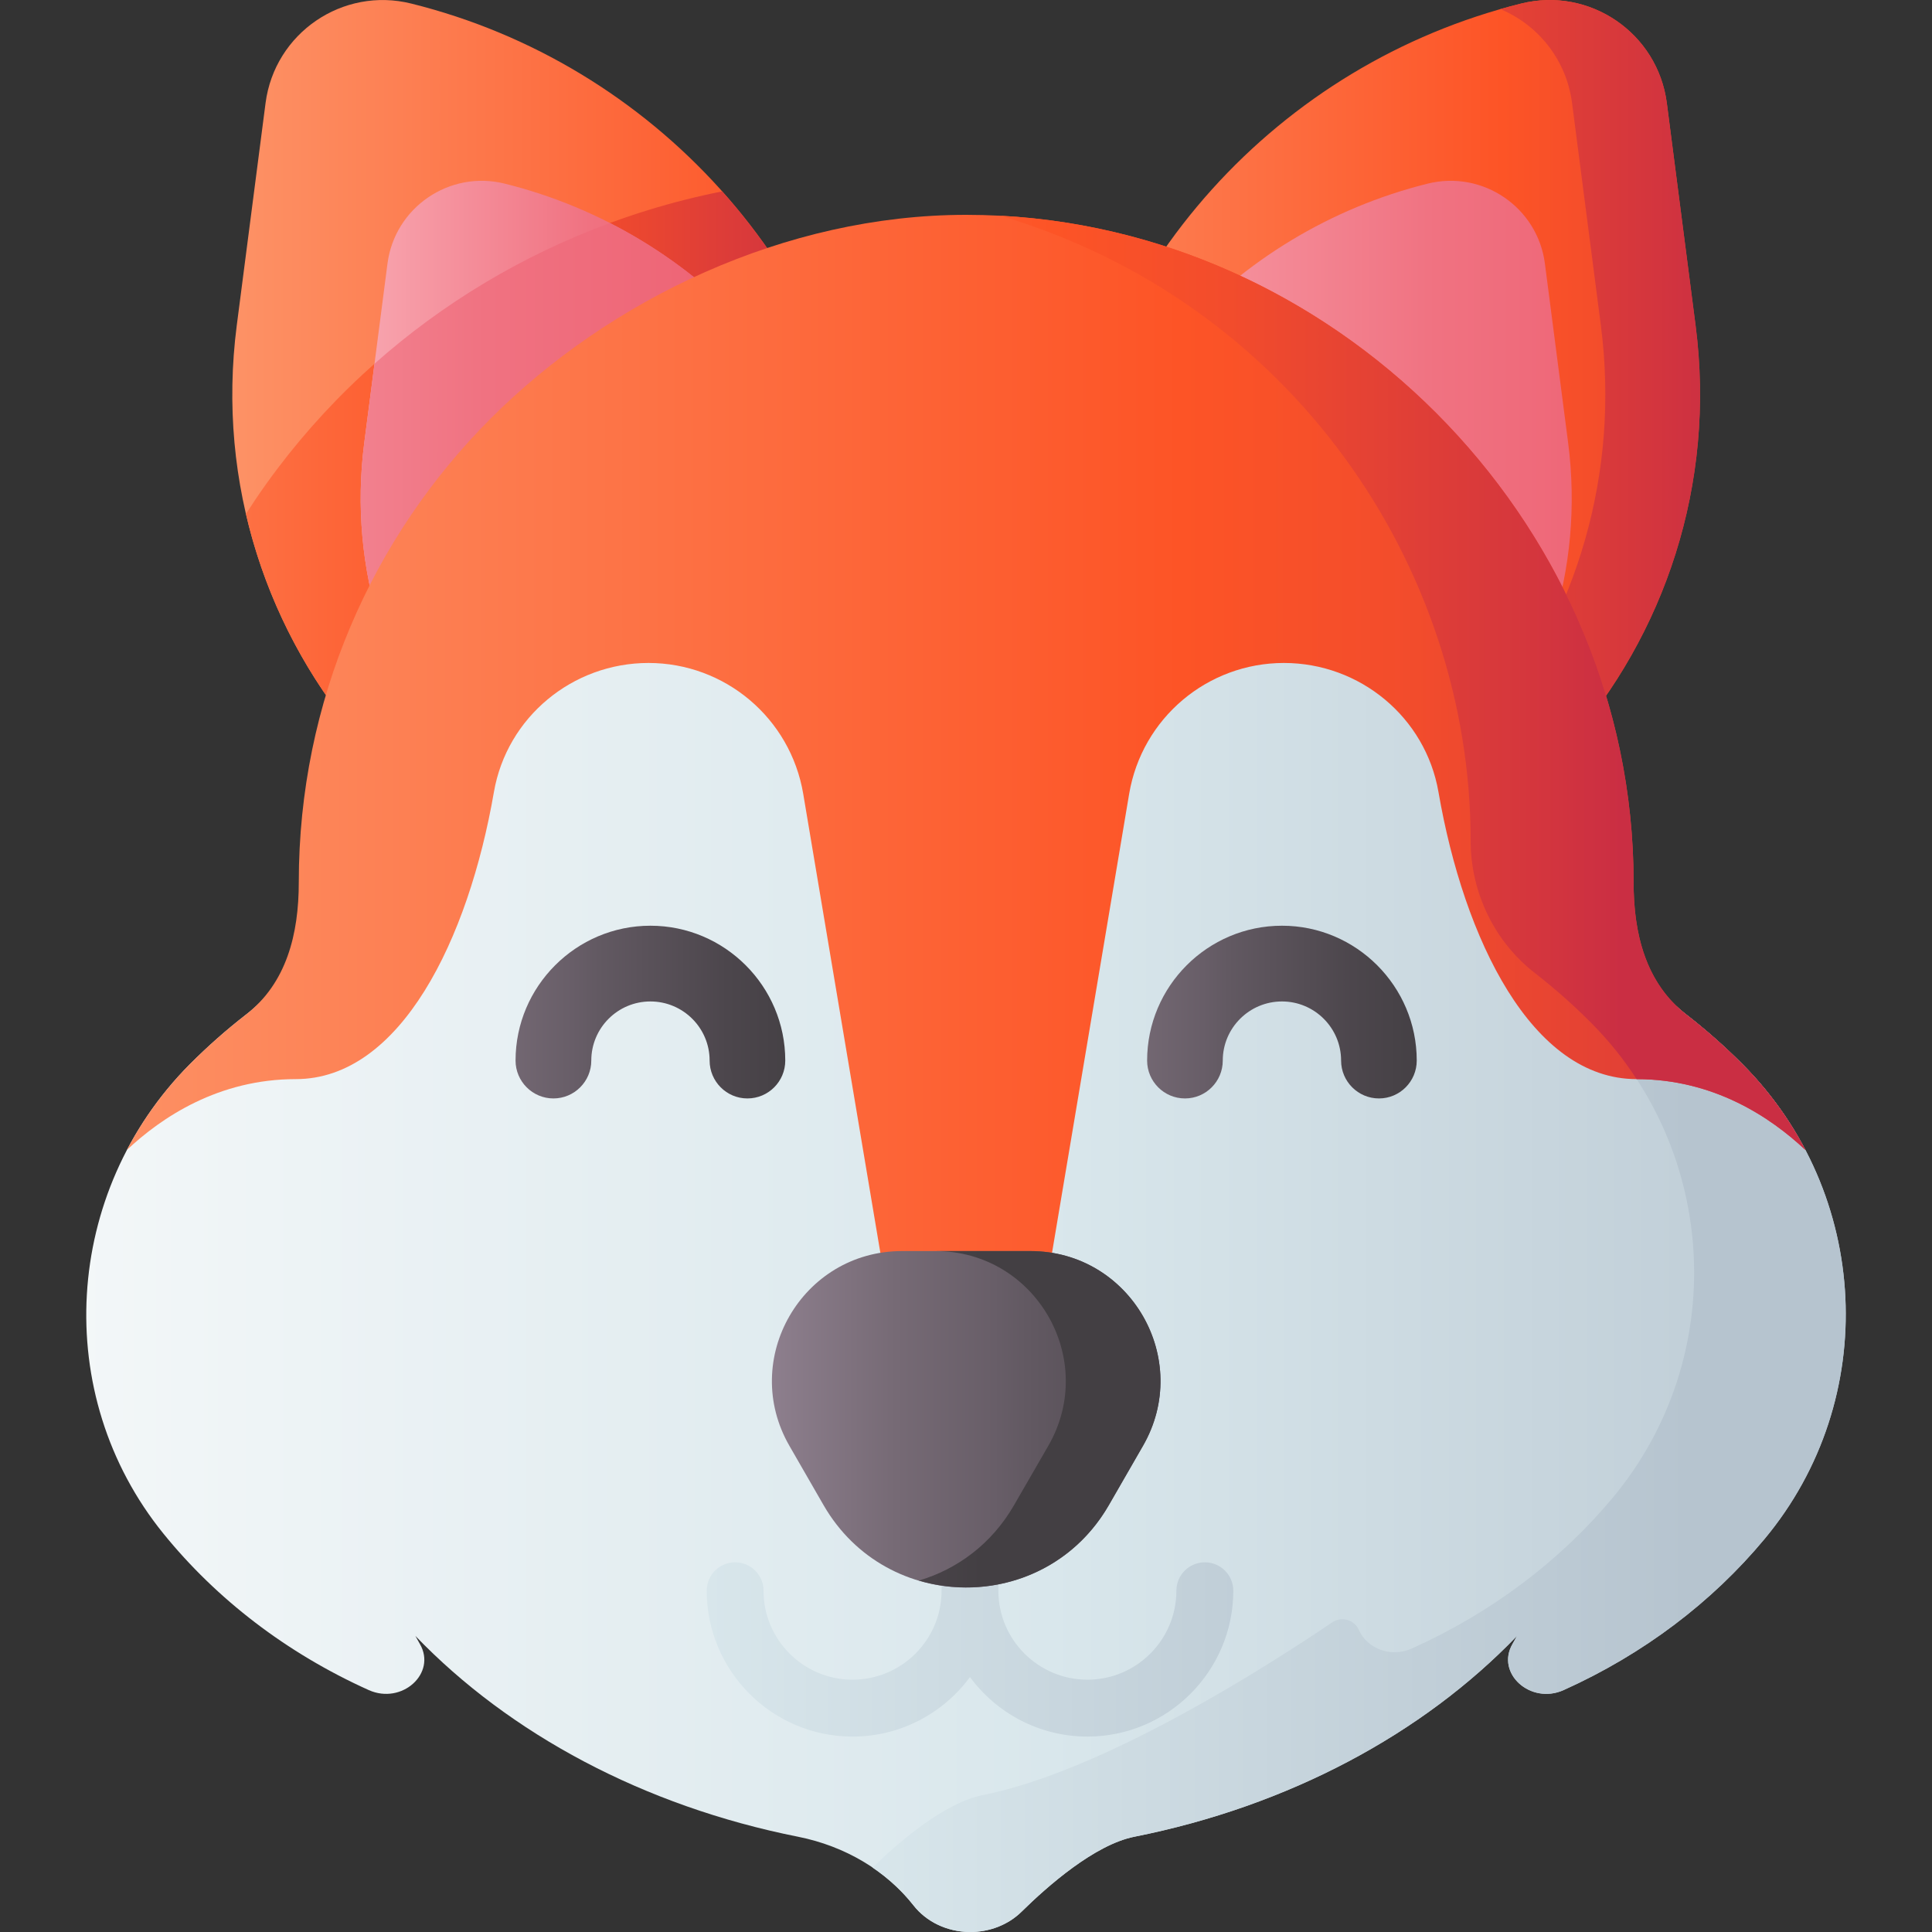 <svg width="20" height="20" viewBox="0 0 20 20" fill="none" xmlns="http://www.w3.org/2000/svg">
<rect x="0" y="0" width="20" height="20" fill="#333333" stroke="none"/>
<path d="M7.92 9.589C4.594 9.589 2.025 6.666 2.451 3.368L2.749 1.067C2.843 0.342 3.548 -0.14 4.258 0.037C6.756 0.658 8.699 2.755 9.042 5.41L9.37 7.939C9.483 8.814 8.802 9.589 7.92 9.589Z" fill="url(#paint0_linear_1_570)"/>
<path d="M9.37 7.939L9.042 5.41C8.872 4.092 8.307 2.912 7.476 1.981C5.396 2.396 3.627 3.631 2.546 5.32C3.106 7.738 5.273 9.589 7.92 9.589C8.802 9.589 9.483 8.814 9.37 7.939Z" fill="url(#paint1_linear_1_570)"/>
<path d="M8.172 9.589C5.495 9.589 3.428 7.237 3.771 4.582L4.011 2.73C4.086 2.147 4.654 1.759 5.225 1.901C7.235 2.401 8.799 4.089 9.076 6.225L9.339 8.261C9.43 8.965 8.882 9.589 8.172 9.589Z" fill="url(#paint2_linear_1_570)"/>
<path d="M8.013 9.586C8.678 9.544 9.213 9.06 9.348 8.439C9.35 8.381 9.347 8.321 9.339 8.261L9.076 6.225C8.852 4.494 7.782 3.058 6.314 2.309C5.405 2.643 4.58 3.141 3.877 3.765L3.771 4.582C3.434 7.184 5.414 9.495 8.013 9.586Z" fill="url(#paint3_linear_1_570)"/>
<path d="M12.084 9.589C15.41 9.589 17.979 6.666 17.552 3.368L17.255 1.067C17.161 0.342 16.456 -0.14 15.746 0.037C13.248 0.658 11.305 2.755 10.962 5.41L10.634 7.939C10.521 8.814 11.202 9.589 12.084 9.589Z" fill="url(#paint4_linear_1_570)"/>
<path d="M17.553 3.368L17.255 1.067C17.161 0.342 16.456 -0.14 15.746 0.037C15.674 0.055 15.602 0.074 15.531 0.094C15.919 0.256 16.215 0.614 16.274 1.067L16.572 3.368C16.97 6.448 14.756 9.2 11.753 9.551C11.859 9.576 11.97 9.589 12.084 9.589C15.411 9.589 17.979 6.666 17.553 3.368Z" fill="url(#paint5_linear_1_570)"/>
<path d="M11.832 9.589C14.509 9.589 16.577 7.237 16.233 4.582L15.993 2.73C15.918 2.147 15.351 1.759 14.779 1.901C12.769 2.401 11.205 4.089 10.928 6.225L10.665 8.261C10.574 8.965 11.122 9.589 11.832 9.589Z" fill="url(#paint6_linear_1_570)"/>
<path d="M18.036 11.014C17.854 10.832 17.662 10.662 17.461 10.506C17.037 10.178 16.793 9.668 16.793 9.132C16.793 5.382 13.753 2.341 10.002 2.341C6.251 2.341 3.211 5.382 3.211 9.132C3.211 9.668 2.967 10.178 2.543 10.506C2.342 10.662 2.15 10.832 1.968 11.014L1.962 11.02C0.656 12.337 0.524 14.434 1.691 15.875C2.24 16.553 2.967 17.113 3.818 17.496C4.161 17.649 4.522 17.322 4.347 17.019C4.331 16.991 4.316 16.963 4.3 16.935C5.275 17.949 6.663 18.696 8.262 19.014C8.749 19.111 9.176 19.366 9.457 19.725C9.589 19.894 9.803 19.997 10.034 20C10.24 20.003 10.437 19.926 10.575 19.79C10.845 19.524 11.332 19.096 11.742 19.014C13.341 18.696 14.729 17.949 15.704 16.935C15.688 16.963 15.673 16.991 15.657 17.019C15.482 17.322 15.844 17.649 16.186 17.496C17.013 17.124 17.723 16.585 18.266 15.932C19.473 14.483 19.368 12.35 18.036 11.014Z" fill="url(#paint7_linear_1_570)"/>
<path d="M18.036 11.014C17.854 10.832 17.662 10.662 17.461 10.506C17.037 10.178 16.793 9.668 16.793 9.132C16.793 5.723 14.28 2.9 11.006 2.415C13.48 3.429 15.224 5.861 15.224 8.701C15.224 9.238 15.468 9.747 15.891 10.075C16.093 10.232 16.285 10.401 16.467 10.584C17.798 11.919 17.903 14.052 16.697 15.502C16.154 16.154 15.443 16.693 14.616 17.065C14.386 17.168 14.146 17.054 14.068 16.875C14.021 16.767 13.888 16.729 13.79 16.795C13.114 17.253 11.424 18.334 10.173 18.583C9.776 18.662 9.307 19.066 9.033 19.333C9.195 19.443 9.339 19.575 9.457 19.725C9.589 19.894 9.803 19.997 10.034 20C10.24 20.003 10.437 19.926 10.575 19.79C10.845 19.524 11.332 19.096 11.742 19.014C13.341 18.696 14.729 17.949 15.704 16.935C15.688 16.963 15.673 16.991 15.657 17.019C15.482 17.322 15.844 17.649 16.186 17.496C17.013 17.124 17.723 16.585 18.266 15.932C19.473 14.483 19.368 12.35 18.036 11.014Z" fill="url(#paint8_linear_1_570)"/>
<path d="M18.69 11.905C18.329 11.565 17.74 11.171 16.942 11.171C15.858 11.171 15.155 9.725 14.891 8.199C14.757 7.425 14.078 6.863 13.291 6.863C12.895 6.863 12.527 7.006 12.242 7.247C11.957 7.488 11.755 7.827 11.689 8.218L10.803 13.49H9.201L8.315 8.218C8.249 7.827 8.047 7.488 7.762 7.247C7.477 7.006 7.109 6.863 6.713 6.863C5.926 6.863 5.247 7.425 5.113 8.199C4.849 9.725 4.146 11.171 3.062 11.171C2.264 11.171 1.674 11.565 1.313 11.905C1.481 11.586 1.697 11.287 1.962 11.02L1.968 11.014C2.149 10.832 2.342 10.662 2.543 10.506C2.967 10.178 3.093 9.669 3.093 9.133V9.132C3.093 7.257 3.853 5.559 5.082 4.33C6.311 3.101 8.127 2.224 10.002 2.224C13.753 2.224 16.911 5.382 16.911 9.132V9.133C16.911 9.669 17.037 10.178 17.461 10.506C17.662 10.662 17.855 10.832 18.036 11.014C18.304 11.283 18.522 11.584 18.69 11.905Z" fill="url(#paint9_linear_1_570)"/>
<path d="M12.473 16.173C12.31 16.173 12.178 16.304 12.178 16.467C12.178 16.975 11.765 17.388 11.257 17.388C10.749 17.388 10.335 16.975 10.335 16.467V14.271H9.747V16.467C9.747 16.975 9.334 17.388 8.825 17.388C8.317 17.388 7.904 16.975 7.904 16.467C7.904 16.304 7.772 16.173 7.61 16.173C7.447 16.173 7.316 16.304 7.316 16.467C7.316 17.299 7.993 17.977 8.825 17.977C9.324 17.977 9.766 17.734 10.041 17.361C10.316 17.734 10.759 17.977 11.257 17.977C12.089 17.977 12.767 17.299 12.767 16.467C12.767 16.304 12.635 16.173 12.473 16.173Z" fill="url(#paint10_linear_1_570)"/>
<path d="M10.666 12.951H9.338C8.302 12.951 7.655 14.072 8.173 14.969L8.526 15.582C9.182 16.718 10.822 16.718 11.478 15.582L11.831 14.969C12.349 14.072 11.702 12.951 10.666 12.951Z" fill="url(#paint11_linear_1_570)"/>
<path d="M10.666 12.951H9.685C10.721 12.951 11.369 14.072 10.851 14.969L10.497 15.582C10.264 15.986 9.905 16.246 9.512 16.362C10.225 16.573 11.055 16.314 11.478 15.582L11.831 14.969C12.349 14.072 11.702 12.951 10.666 12.951Z" fill="url(#paint12_linear_1_570)"/>
<path d="M6.733 9.583C5.964 9.583 5.337 10.21 5.337 10.979C5.337 11.195 5.513 11.371 5.729 11.371C5.945 11.371 6.121 11.195 6.121 10.979C6.121 10.641 6.395 10.367 6.733 10.367C7.071 10.367 7.346 10.641 7.346 10.979C7.346 11.195 7.521 11.371 7.737 11.371C7.954 11.371 8.129 11.195 8.129 10.979C8.129 10.21 7.503 9.583 6.733 9.583Z" fill="url(#paint13_linear_1_570)"/>
<path d="M13.271 9.583C12.501 9.583 11.875 10.21 11.875 10.979C11.875 11.195 12.05 11.371 12.267 11.371C12.483 11.371 12.658 11.195 12.658 10.979C12.658 10.641 12.933 10.367 13.271 10.367C13.608 10.367 13.883 10.641 13.883 10.979C13.883 11.195 14.059 11.371 14.275 11.371C14.491 11.371 14.666 11.195 14.666 10.979C14.666 10.21 14.04 9.583 13.271 9.583Z" fill="url(#paint14_linear_1_570)"/>
<path d="M18.69 11.905C18.329 11.565 17.74 11.171 16.942 11.171C16.807 10.962 16.648 10.765 16.467 10.584C16.285 10.401 16.093 10.232 15.892 10.075C15.68 9.911 15.513 9.702 15.399 9.466C15.285 9.231 15.224 8.969 15.224 8.702C15.224 5.862 13.366 3.126 10.355 2.233C13.949 2.423 16.911 5.5 16.911 9.132V9.133C16.911 9.251 16.917 9.369 16.931 9.483C16.981 9.885 17.131 10.251 17.461 10.506C17.662 10.662 17.855 10.832 18.036 11.014C18.304 11.283 18.522 11.584 18.69 11.905Z" fill="url(#paint15_linear_1_570)"/>
<defs>
<linearGradient id="paint0_linear_1_570" x1="2.218" y1="4.795" x2="12.519" y2="4.795" gradientUnits="userSpaceOnUse">
<stop stop-color="#FD9468"/>
<stop offset="0.591" stop-color="#FD5426"/>
<stop offset="0.713" stop-color="#F24C2C"/>
<stop offset="0.931" stop-color="#D3353E"/>
<stop offset="0.984" stop-color="#CA2E43"/>
</linearGradient>
<linearGradient id="paint1_linear_1_570" x1="-0.542" y1="5.785" x2="8.809" y2="5.785" gradientUnits="userSpaceOnUse">
<stop stop-color="#FD9468"/>
<stop offset="0.591" stop-color="#FD5426"/>
<stop offset="0.713" stop-color="#F24C2C"/>
<stop offset="0.931" stop-color="#D3353E"/>
<stop offset="0.984" stop-color="#CA2E43"/>
</linearGradient>
<linearGradient id="paint2_linear_1_570" x1="3.773" y1="5.73" x2="8.126" y2="5.73" gradientUnits="userSpaceOnUse">
<stop stop-color="#F8A5AF"/>
<stop offset="0.534" stop-color="#F07281"/>
<stop offset="0.765" stop-color="#EE6677"/>
<stop offset="1" stop-color="#EB5569"/>
</linearGradient>
<linearGradient id="paint3_linear_1_570" x1="0.394" y1="5.947" x2="9.082" y2="5.947" gradientUnits="userSpaceOnUse">
<stop stop-color="#F8A5AF"/>
<stop offset="0.534" stop-color="#F07281"/>
<stop offset="0.765" stop-color="#EE6677"/>
<stop offset="1" stop-color="#EB5569"/>
</linearGradient>
<linearGradient id="paint4_linear_1_570" x1="9.653" y1="4.795" x2="19.627" y2="4.795" gradientUnits="userSpaceOnUse">
<stop stop-color="#FD9468"/>
<stop offset="0.591" stop-color="#FD5426"/>
<stop offset="0.713" stop-color="#F24C2C"/>
<stop offset="0.931" stop-color="#D3353E"/>
<stop offset="0.984" stop-color="#CA2E43"/>
</linearGradient>
<linearGradient id="paint5_linear_1_570" x1="5.223" y1="4.795" x2="18.046" y2="4.795" gradientUnits="userSpaceOnUse">
<stop stop-color="#FD9468"/>
<stop offset="0.591" stop-color="#FD5426"/>
<stop offset="0.713" stop-color="#F24C2C"/>
<stop offset="0.931" stop-color="#D3353E"/>
<stop offset="0.984" stop-color="#CA2E43"/>
</linearGradient>
<linearGradient id="paint6_linear_1_570" x1="11.182" y1="5.73" x2="18.07" y2="5.73" gradientUnits="userSpaceOnUse">
<stop stop-color="#F8A5AF"/>
<stop offset="0.534" stop-color="#F07281"/>
<stop offset="0.765" stop-color="#EE6677"/>
<stop offset="1" stop-color="#EB5569"/>
</linearGradient>
<linearGradient id="paint7_linear_1_570" x1="0.03" y1="11.171" x2="20.831" y2="11.171" gradientUnits="userSpaceOnUse">
<stop stop-color="#F5F8F9"/>
<stop offset="0.521" stop-color="#D9E7EC"/>
<stop offset="1" stop-color="#B6C4CF"/>
</linearGradient>
<linearGradient id="paint8_linear_1_570" x1="-0.782" y1="11.207" x2="17.493" y2="11.207" gradientUnits="userSpaceOnUse">
<stop stop-color="#F5F8F9"/>
<stop offset="0.521" stop-color="#D9E7EC"/>
<stop offset="1" stop-color="#B6C4CF"/>
</linearGradient>
<linearGradient id="paint9_linear_1_570" x1="0.49" y1="7.857" x2="20.334" y2="7.857" gradientUnits="userSpaceOnUse">
<stop stop-color="#FD9468"/>
<stop offset="0.591" stop-color="#FD5426"/>
<stop offset="0.713" stop-color="#F24C2C"/>
<stop offset="0.931" stop-color="#D3353E"/>
<stop offset="0.984" stop-color="#CA2E43"/>
</linearGradient>
<linearGradient id="paint10_linear_1_570" x1="-1.645" y1="16.124" x2="15.107" y2="16.124" gradientUnits="userSpaceOnUse">
<stop stop-color="#F5F8F9"/>
<stop offset="0.521" stop-color="#D9E7EC"/>
<stop offset="1" stop-color="#B6C4CF"/>
</linearGradient>
<linearGradient id="paint11_linear_1_570" x1="7.785" y1="14.692" x2="13.363" y2="14.692" gradientUnits="userSpaceOnUse">
<stop stop-color="#918291"/>
<stop offset="0.267" stop-color="#766A75"/>
<stop offset="0.449" stop-color="#685E68"/>
<stop offset="0.51" stop-color="#625962"/>
<stop offset="0.81" stop-color="#4C464C"/>
<stop offset="1" stop-color="#433F43"/>
</linearGradient>
<linearGradient id="paint12_linear_1_570" x1="5.281" y1="14.692" x2="10.167" y2="14.692" gradientUnits="userSpaceOnUse">
<stop stop-color="#918291"/>
<stop offset="0.267" stop-color="#766A75"/>
<stop offset="0.449" stop-color="#685E68"/>
<stop offset="0.51" stop-color="#625962"/>
<stop offset="0.81" stop-color="#4C464C"/>
<stop offset="1" stop-color="#433F43"/>
</linearGradient>
<linearGradient id="paint13_linear_1_570" x1="3.933" y1="10.477" x2="8.371" y2="10.477" gradientUnits="userSpaceOnUse">
<stop stop-color="#918291"/>
<stop offset="0.267" stop-color="#766A75"/>
<stop offset="0.449" stop-color="#685E68"/>
<stop offset="0.51" stop-color="#625962"/>
<stop offset="0.81" stop-color="#4C464C"/>
<stop offset="1" stop-color="#433F43"/>
</linearGradient>
<linearGradient id="paint14_linear_1_570" x1="10.519" y1="10.477" x2="14.821" y2="10.477" gradientUnits="userSpaceOnUse">
<stop stop-color="#918291"/>
<stop offset="0.267" stop-color="#766A75"/>
<stop offset="0.449" stop-color="#685E68"/>
<stop offset="0.51" stop-color="#625962"/>
<stop offset="0.81" stop-color="#4C464C"/>
<stop offset="1" stop-color="#433F43"/>
</linearGradient>
<linearGradient id="paint15_linear_1_570" x1="2.02" y1="7.069" x2="17.037" y2="7.069" gradientUnits="userSpaceOnUse">
<stop stop-color="#FD9468"/>
<stop offset="0.591" stop-color="#FD5426"/>
<stop offset="0.713" stop-color="#F24C2C"/>
<stop offset="0.931" stop-color="#D3353E"/>
<stop offset="0.984" stop-color="#CA2E43"/>
</linearGradient>
</defs>
</svg>
